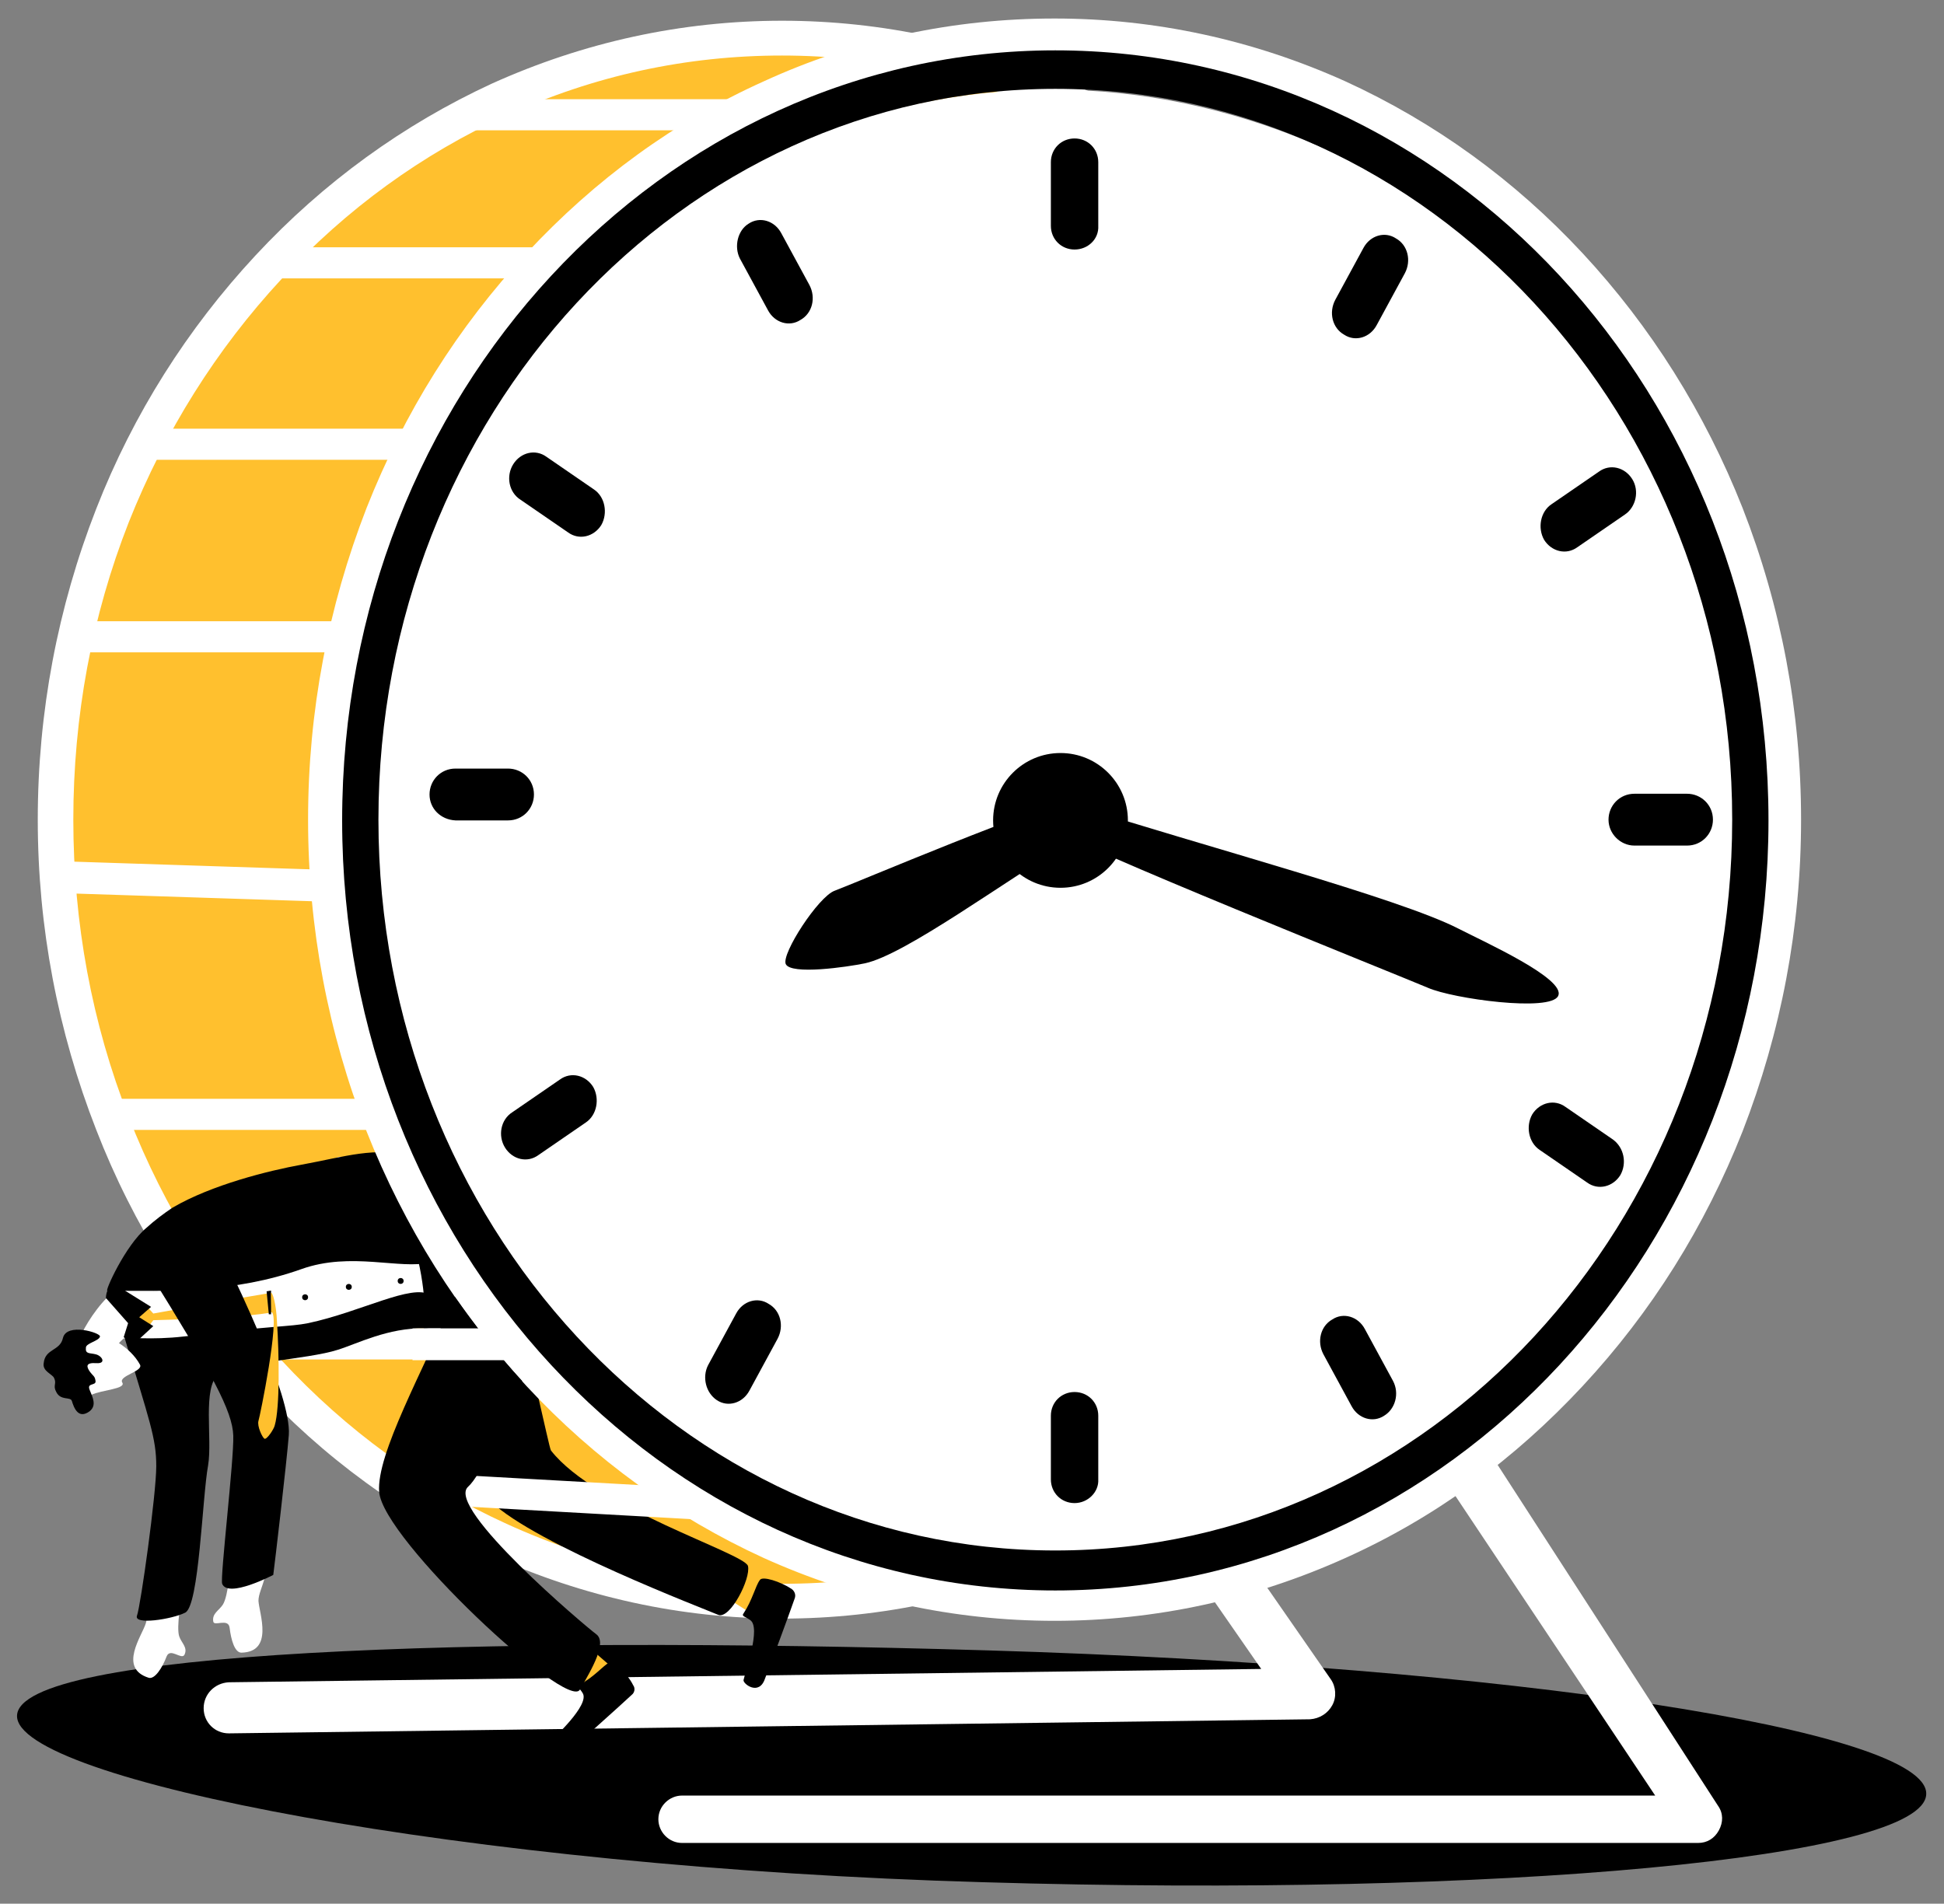 <?xml version="1.0" encoding="utf-8"?>
<!-- Generator: Adobe Illustrator 26.3.1, SVG Export Plug-In . SVG Version: 6.00 Build 0)  -->
<svg version="1.1" id="Layer_1" xmlns="http://www.w3.org/2000/svg" xmlns:xlink="http://www.w3.org/1999/xlink" x="0px" y="0px"
	 viewBox="0 0 262.5 257.1" style="enable-background:new 0 0 262.5 257.1;" xml:space="preserve">
<rect x="0" y="0" width="262.5" height="257.1" fill="#808080" stroke="none"/>
<style type="text/css">
	.st0{fill:#FFFFFF;}
	.st1{fill:#ffc02e;}
	.st2{fill:#EFAEA6;}
	.st3{fill:#211B2D;}
	.st4{fill:#3B3B4C;}
	.st5{fill:#5B5B6D;}
</style>
<g>
	<g>
		<path d="M2.3,231.7c-0.3,8.6,60.3,20.5,130.4,22.5c70.1,2.1,127.2-3.3,127.4-11.9c0.3-8.6-56.4-17.3-126.5-19.4S2.6,223,2.3,231.7
			z"/>
	</g>
	<g>
		<path class="st0" d="M30.9,234.1c-1.9,0-3.4-1.5-3.4-3.4s1.5-3.4,3.4-3.5l139.4-1.8l-78.4-113c-1.1-1.6-0.7-3.7,0.9-4.8
			c1.6-1.1,3.7-0.7,4.8,0.9l82.1,118.3c0.7,1,0.8,2.4,0.2,3.5s-1.7,1.8-3,1.9L30.9,234.1C31,234.1,30.9,234.1,30.9,234.1z"/>
	</g>
	<g>
		<ellipse class="st1" cx="105.6" cy="110.7" rx="98.1" ry="105.5"/>
	</g>
	<g>
		<path class="st0" d="M98.8,17.6H63.3c-1.2,0-2.1-1-2.1-2.1s1-2.1,2.1-2.1h35.5c1.2,0,2.1,1,2.1,2.1S100,17.6,98.8,17.6z"/>
	</g>
	<g>
		<path class="st0" d="M105.6,218.6c-13.6,0-26.8-2.9-39.2-8.5c-12-5.4-22.7-13.2-31.9-23.2C25.3,177,18,165.5,13,152.6
			c-5.2-13.3-7.9-27.4-7.9-41.9S7.8,82,13,68.7c5-12.8,12.3-24.3,21.5-34.2s20-17.7,31.9-23.2C78.8,5.7,92,2.8,105.6,2.8
			s26.8,2.9,39.2,8.5c12,5.4,22.7,13.2,31.9,23.2c9.2,9.9,16.4,21.4,21.5,34.3c5.2,13.3,7.9,27.4,7.9,41.9s-2.6,28.7-7.9,41.9
			c-5.1,12.8-12.3,24.4-21.5,34.3c-9.2,9.9-20,17.7-31.9,23.2C132.4,215.7,119.2,218.6,105.6,218.6z M105.6,7.5
			c-12.9,0-25.4,2.7-37.2,8.1C57,20.8,46.8,28.2,38,37.7S22.3,58.2,17.4,70.5c-5,12.7-7.5,26.3-7.5,40.2s2.5,27.5,7.5,40.2
			c4.8,12.3,11.7,23.3,20.6,32.8c8.8,9.5,19,16.9,30.4,22.1c11.8,5.4,24.3,8.1,37.2,8.1s25.4-2.7,37.2-8.1
			c11.4-5.2,21.6-12.6,30.4-22.1c8.8-9.5,15.7-20.5,20.6-32.8c5-12.7,7.5-26.3,7.5-40.2s-2.5-27.5-7.5-40.2
			c-4.8-12.3-11.7-23.3-20.6-32.8c-8.8-9.5-19-16.9-30.4-22.1C131,10.3,118.5,7.5,105.6,7.5z"/>
	</g>
	<g>
		<path class="st0" d="M72.1,37.6H37c-1.2,0-2.1-1-2.1-2.1c0-1.2,1-2.1,2.1-2.1h35.1c1.2,0,2.1,1,2.1,2.1
			C74.3,36.6,73.3,37.6,72.1,37.6z"/>
	</g>
	<g>
		<path class="st0" d="M56.3,62.1H19.5c-1.2,0-2.1-1-2.1-2.1s1-2.1,2.1-2.1h36.8c1.2,0,2.1,1,2.1,2.1S57.5,62.1,56.3,62.1z"/>
	</g>
	<g>
		<path class="st0" d="M47,88.1H10.2c-1.2,0-2.1-1-2.1-2.1c0-1.2,1-2.1,2.1-2.1H47c1.2,0,2.1,1,2.1,2.1S48.2,88.1,47,88.1z"/>
	</g>
	<g>
		<path class="st0" d="M44.7,121.8C44.6,121.8,44.6,121.8,44.7,121.8l-37-1.2c-1.2,0-2.1-1-2.1-2.2s1-2.1,2.1-2.1c0,0,0,0,0.1,0
			l36.9,1.2c1.2,0,2.1,1,2.1,2.2C46.7,120.9,45.8,121.8,44.7,121.8z"/>
	</g>
	<g>
		<g>
			<path class="st2" d="M105.1,197.6c-1.7,0.7-6.3,1.9-6.3,1.9l-1.6-4.7l6.8-1.8l3.1,2.5L105.1,197.6z"/>
		</g>
		<g>
			<path class="st3" d="M103.4,198.3c0.1,0.5,0.4,0.2,1.2,0.1c1.8-0.2,4,5.9,4.4,6.8c0.2,0.4,3,0.4,2.2-2c-0.7-2-3-8.6-3.8-10.9
				c-0.2-0.5-0.6-0.8-1.1-0.7c-1.8,0.2-4.2,1.1-4.1,1.8C102.3,194.4,103.2,196.1,103.4,198.3z"/>
		</g>
	</g>
	<g>
		<g>
			<path class="st2" d="M107.4,211c-1.8-0.3-6.3-1.7-6.3-1.7l1.2-4.8l6.7,2.2l1.3,3.7L107.4,211z"/>
		</g>
		<polygon class="st1" points="98.5,211.9 98.3,215.9 101.9,218.2 104,214.4 		"/>
		<g>
			<path d="M100.4,217.9c-0.3,0.4,0.2,0.4,0.9,0.9c1.5,1-0.7,7.1-0.9,8.1c-0.1,0.5,2.1,2.2,2.9-0.2c0.8-2,3.2-8.5,4-10.8
				c0.2-0.5,0-1-0.4-1.3c-1.5-1-4-1.8-4.3-1.2C102,214.2,101.6,216.1,100.4,217.9z"/>
		</g>
	</g>
	<polygon class="st1" points="78.4,221.5 77.1,225.3 79.9,228.5 83,225.5 	"/>
	<g>
		<path d="M101,211.5c-0.4-1.7-20.6-7.9-26.6-15.6c-0.3-0.4-2.9-13.7-6.3-24.9c-2.5-8.2-3.8-12.3-8.8-14c-2.7-0.9-4.9-1.2-6.7-0.7
			c-1.4,0.4-2.6,1.1-3.6,1.9c-1.4,1.1-2.4,2.4-3,3.1c0,0,2.7,2.6,5.4,5.4c2.3,2.5,4.4,8.9,5,10.3c1.3,2.9,6.1,22.1,9.9,25.8
			c6,5.8,29.1,14.6,30.7,15.3C98.6,218.7,101.4,213.2,101,211.5z"/>
	</g>
	<g>
		<path class="st0" d="M20.9,211.9c-2.1,3-0.7,5.7-1.2,7.3c-0.5,1.7-3.8,6.1,0.4,7.4c0.8,0.2,1.8-1.3,2.4-2.9c0.5-1.2,2,0.5,2.4-0.2
			c0.5-1-0.4-1.6-0.7-2.5c-0.4-1.2,0.2-5.2,0.8-6.8C26.1,211.4,20.9,211.9,20.9,211.9z"/>
	</g>
	<g>
		<path class="st0" d="M19.4,174.9c-2.1-1.2-3.6-0.7-3.6-0.7c-1.7,0.9-3.9,4.1-4.7,5.8c-0.9,1.8-0.7,1.8-0.7,1.8l3.5,0.3l1.6,0.1
			c0,0,0.3-0.7,1.4-1.6c0.7-0.6,0.2-0.8,1.8-1.3C20,178.8,19.3,176.8,19.4,174.9z"/>
	</g>
	<g>
		<path class="st0" d="M14.5,174.5c-0.1,2.1,3.9,2.5,4.4,4.1c0.3,0.9-0.7,0.5-1.1,0.9c-1.1,1.2-1.5,1-0.8,1.4
			c11.6,6.7,40.3-5.2,40.3-5.2s-0.6-10.5-5.1-13.4c-5.6-3.5-5.3-6.6-6.6-6c-5.1,2.2-27.1,13-27.1,13S16.6,170.9,14.5,174.5z"/>
	</g>
	<path class="st1" d="M19.7,176.3l-2.3,2.4l2.4,0.8l0.9-1.2c0,0,12.6-0.3,16.2-1.1c0,0-0.1-2.5-0.3-2.6c-6,1-15.9,2.8-15.9,2.8
		L19.7,176.3z"/>
	<g>
		<path d="M57.8,155.8c-0.6-1.4-0.8-1.4-2.3-2.5c-1.9-1.5,4.2,4.1,0.1,2.9c-4.9-1.4-8.9,0-14.9,1.1c-4.4,0.8-12.1,2.7-17.4,5.8
			c-1.2,0.8-2.4,1.7-3.5,2.7c-2.9,2.4-5.7,8.7-5.3,8.5c8.2,0.1,17.2,0.3,26.2-2.9c6.7-2.4,13.4,0.1,17.3-0.9
			C62,169.8,59.5,159.9,57.8,155.8z"/>
	</g>
	<g>
		<path class="st0" d="M51.5,152.6H14.7c-1.2,0-2.1-1-2.1-2.1s1-2.1,2.1-2.1h36.8c1.2,0,2.1,1,2.1,2.1S52.7,152.6,51.5,152.6z"/>
	</g>
	<g>
		<path class="st0" d="M68.2,183.6H32.9c-1.2,0-2.1-1-2.1-2.1c0-1.2,1-2.1,2.1-2.1h35.4c1.2,0,2.1,1,2.1,2.1
			C70.4,182.7,69.4,183.6,68.2,183.6z"/>
	</g>
	<g>
		<path class="st0" d="M93.9,205.2L93.9,205.2L54.6,203c-1.2-0.1-2.1-1.1-2-2.2c0.1-1.2,1.1-2.1,2.2-2L94,201c1.2,0.1,2.1,1.1,2,2.2
			C95.9,204.4,95,205.2,93.9,205.2z"/>
	</g>
	<g>
		<path class="st0" d="M142.4,218.9c-13.6,0-26.9-2.9-39.3-8.5c-12-5.5-22.8-13.3-32-23.2s-16.5-21.5-21.6-34.4
			c-5.2-13.3-7.9-27.5-7.9-42.1s2.7-28.7,7.9-42.1c5.1-12.9,12.3-24.4,21.6-34.4s20-17.8,32-23.2c12.4-5.7,25.7-8.5,39.3-8.5
			s26.9,2.9,39.3,8.5c12,5.5,22.8,13.3,32,23.2s16.5,21.5,21.6,34.4c5.2,13.3,7.9,27.5,7.9,42.1s-2.7,28.7-7.9,42.1
			c-5.1,12.9-12.3,24.4-21.6,34.4s-20,17.8-32,23.2C169.3,216,156,218.9,142.4,218.9z M142.4,7.9c-12.9,0-25.3,2.7-37.1,8.1
			C94,21.1,83.8,28.5,75,37.9S59.3,58.3,54.5,70.6c-5,12.7-7.5,26.2-7.5,40.1s2.5,27.4,7.5,40.1C59.3,163,66.2,174,75,183.5
			c8.8,9.4,19,16.8,30.3,22c11.7,5.3,24.2,8.1,37.1,8.1s25.3-2.7,37.1-8.1c11.4-5.2,21.6-12.6,30.3-22c8.8-9.4,15.7-20.4,20.5-32.7
			c5-12.7,7.5-26.2,7.5-40.1s-2.5-27.4-7.5-40.1c-4.8-12.2-11.7-23.2-20.5-32.7c-8.8-9.4-19-16.8-30.3-22
			C167.7,10.6,155.3,7.9,142.4,7.9z"/>
	</g>
	<g>
		<g>
			<path class="st0" d="M237.1,111.1c0,47.7-33.6,87.6-76.1,96.9c-6.2,1.4-12.5,2.1-19,2.1c-51,0-92.4-44.3-92.4-99s41.4-99,92.4-99
				c12.3,0,24.1,2.6,35.1,7.2l0,0C211.8,34,237.1,69.6,237.1,111.1z"/>
		</g>
		<g>
			<g>
				<path d="M145.1,33.7L145.1,33.7c-1.8,0-3.2-1.4-3.2-3.2v-8.6c0-1.8,1.4-3.2,3.2-3.2l0,0c1.8,0,3.2,1.4,3.2,3.2v8.6
					C148.4,32.3,146.9,33.7,145.1,33.7z"/>
			</g>
			<g>
				<path d="M145.1,203L145.1,203c-1.8,0-3.2-1.4-3.2-3.2v-8.6c0-1.8,1.4-3.2,3.2-3.2l0,0c1.8,0,3.2,1.4,3.2,3.2v8.6
					C148.4,201.5,146.9,203,145.1,203z"/>
			</g>
			<g>
				<path d="M217.2,110.7L217.2,110.7c0-1.9,1.5-3.5,3.5-3.5h7.1c1.9,0,3.5,1.5,3.5,3.5l0,0c0,1.9-1.5,3.5-3.5,3.5h-7.1
					C218.8,114.2,217.2,112.6,217.2,110.7z"/>
			</g>
			<g>
				<path d="M58,107.3L58,107.3c0-1.9,1.5-3.5,3.5-3.5h7.1c1.9,0,3.5,1.5,3.5,3.5l0,0c0,1.9-1.5,3.5-3.5,3.5h-7.1
					C59.5,110.7,58,109.2,58,107.3z"/>
			</g>
			<g>
				<g>
					<path d="M101.1,30.2L101.1,30.2c1.5-1,3.5-0.4,4.4,1.3l3.8,7c0.9,1.7,0.4,3.8-1.2,4.7l0,0c-1.5,1-3.5,0.4-4.4-1.3l-3.8-7
						C99.1,33.3,99.6,31.1,101.1,30.2z"/>
				</g>
				<g>
					<path d="M69.3,62.7L69.3,62.7c1-1.6,3-2.1,4.5-1l6.4,4.4c1.5,1,1.9,3.2,1,4.8l0,0c-1,1.6-3,2.1-4.5,1l-6.4-4.4
						C68.7,66.5,68.3,64.3,69.3,62.7z"/>
				</g>
			</g>
			<g>
				<g>
					<path d="M188.5,32.2L188.5,32.2c-1.5-1-3.5-0.4-4.4,1.3l-3.8,7c-0.9,1.7-0.4,3.8,1.2,4.7l0,0c1.5,1,3.5,0.4,4.4-1.3l3.8-7
						C190.6,35.2,190.1,33.1,188.5,32.2z"/>
				</g>
				<g>
					<path d="M220.4,64.7L220.4,64.7c-1-1.6-3-2.1-4.5-1l-6.4,4.4c-1.5,1-1.9,3.2-1,4.8l0,0c1,1.6,3,2.1,4.5,1l6.4-4.4
						C220.9,68.5,221.4,66.3,220.4,64.7z"/>
				</g>
			</g>
			<g>
				<g>
					<path d="M186.9,191.2L186.9,191.2c-1.5,1-3.5,0.4-4.4-1.3l-3.8-7c-0.9-1.7-0.4-3.8,1.2-4.7l0,0c1.5-1,3.5-0.4,4.4,1.3l3.8,7
						C189,188.2,188.4,190.3,186.9,191.2z"/>
				</g>
				<g>
					<path d="M218.8,158.7L218.8,158.7c-1,1.6-3,2.1-4.5,1l-6.4-4.4c-1.5-1-1.9-3.2-1-4.8l0,0c1-1.6,3-2.1,4.5-1l6.4,4.4
						C219.3,155,219.7,157.1,218.8,158.7z"/>
				</g>
			</g>
			<g>
				<path d="M96.8,189.1L96.8,189.1c1.5,1,3.5,0.4,4.4-1.3l3.8-7c0.9-1.7,0.4-3.8-1.2-4.7l0,0c-1.5-1-3.5-0.4-4.4,1.3l-3.8,7
					C94.8,186,95.3,188.1,96.8,189.1z"/>
			</g>
			<g>
				<path d="M68.2,155L68.2,155c1,1.6,3,2.1,4.5,1l6.4-4.4c1.5-1,1.9-3.2,1-4.8l0,0c-1-1.6-3-2.1-4.5-1l-6.4,4.4
					C67.6,151.2,67.2,153.4,68.2,155z"/>
			</g>
		</g>
		<g>
			<path d="M145.8,112.9c-10.3,6.2-23.5,16-29,17.2c-2.4,0.5-10,1.6-10.7,0.1c-0.6-1.4,4.4-9.1,6.6-9.9s29.6-12.4,31.1-11.7
				C145.4,109.4,145.8,112.9,145.8,112.9z"/>
		</g>
		<g>
			<path d="M144.1,108.4c18.8,6,44.8,12.9,52.8,17c3.5,1.8,14.6,6.8,13.5,9.1c-1,2.2-14.2,0.4-17.6-1.1c-3.5-1.5-49-19.7-50.3-21.4
				C141.2,110.3,144.1,108.4,144.1,108.4z"/>
		</g>
		<g>
			<ellipse class="st4" cx="144.5" cy="110.7" rx="6.6" ry="7.1"/>
		</g>
		<g>
			<ellipse class="st5" cx="143.5" cy="111.5" rx="4.2" ry="4.5"/>
		</g>
	</g>
	<g>
		<g>
			<circle cx="143.2" cy="110.8" r="9.1"/>
		</g>
		<g>
			<path class="st0" d="M232,243.9l-29.8-46.1l-5.7,4.2l27,40.5H92.1c-1.7,0-3.2,1.4-3.2,3.2c0,1.7,1.4,3.2,3.2,3.2h137.2
				c1.2,0,2.2-0.6,2.8-1.7S232.7,244.9,232,243.9z"/>
		</g>
	</g>
	<g>
		<path d="M16.8,180.6c3.4,11.4,4.3,13.6,4.3,17.4c0,3.8-2.1,18.8-2.6,20.2c-0.5,1.3,4.7,0.5,6.5-0.4c1.9-0.9,2.3-15.5,3.1-19.9
			c0.6-3.6-0.8-10.5,1.4-12.3c1.8-1.5,12.1-2,16.1-3.3c2.6-0.8,6.8-3,11.7-2.9c3,0,2.2-3.6,0.8-4.5c-2.4-1.6-9.4,2.3-16.5,3.8
			c-2.5,0.5-4.6,0.3-16.8,1.8C20.5,181,16.8,180.6,16.8,180.6z"/>
	</g>
	<g>
		<g>
			<path class="st0" d="M35.6,208.8c1.3,3.4-0.7,5.7-0.7,7.4c0.1,1.7,2.1,6.9-2.3,7c-0.9,0-1.4-1.7-1.6-3.4
				c-0.2-1.3-2.1-0.1-2.2-0.8c-0.2-1.1,0.8-1.5,1.3-2.3c0.7-1.1,1.1-5.1,0.9-6.8C30.7,206.9,35.6,208.8,35.6,208.8z"/>
		</g>
		<g>
			<path d="M20,171.6c8.7,14,11.4,19,11.5,22.3s-1.8,19.2-1.5,20c0.8,2,6.9-1.2,6.9-1.2c0.2-1.5,1.8-15.1,2.1-18.9
				c0.4-5.3-7.6-21.6-7.6-21.6s-2.1-7.6-6.5-6.7C20.5,166.5,20,171.6,20,171.6z"/>
		</g>
	</g>
	<g>
		<g>
			<g>
				<path class="st0" d="M12.3,188.4c1.4-0.7,4.8-0.8,4.2-1.7c-0.5-0.9,2.9-1.5,2.4-2.4c-1.3-2.4-4.4-4.1-5.7-3.8
					c-1.3,0.4-4.3,2.4-4.3,2.4L12.3,188.4z"/>
			</g>
			<g>
				<path d="M12.1,185.2c0.5,0.7,0.7,0.6,0.8,1.3s-1.2,0.2-0.8,1.2s1,2.1,0,2.9c-1.5,1.1-2.1-0.4-2.4-1.4c-0.2-0.6-1.5,0-2.1-1.2
					c-0.5-0.9,0.1-1.1-0.3-1.9c-0.2-0.5-1.6-0.9-1.4-2c0.2-2,2.2-1.6,2.6-3.4c0.5-2.1,5.1-0.7,5-0.2c-0.1,0.6-1.9,0.9-1.9,1.5
					c-0.1,0.9,0.5,0.7,1.3,0.9c0.9,0.2,1.5,1.3,0.1,1.2C11.5,184,11.7,184.6,12.1,185.2z"/>
			</g>
		</g>
	</g>
	<path d="M15.9,173.7c0,0-1.2,0.1-1.4,0.6s-0.2,1-0.2,1l3,3.4l-0.6,1.9l1.5,0.8l2.5-2.3l-1.9-1.2l1.6-1.4L15.9,173.7z"/>
	<g>
		<path d="M78.3,227.5c-0.5,0.3,0,0.5,0.4,1.2c0.9,1.6-3.9,6-4.6,6.7c-0.3,0.4,0.8,2.9,2.7,1.2c1.6-1.5,6.8-6.1,8.5-7.7
			c0.4-0.3,0.5-0.9,0.2-1.3c-0.8-1.6-2.7-3.5-3.2-3.1C81.4,225,80.2,226.5,78.3,227.5z"/>
	</g>
	<polygon points="36,174.4 36.3,177.5 36.6,177.5 36.6,174.3 	"/>
	<path class="st1" d="M35.7,194.3c-0.3-0.2-1-1.7-0.8-2.4c0.2-0.6,2.9-13.8,1.8-14.7c-0.1-0.5-0.1-3.5-0.1-2.6
		c0.2-0.1,0.7,1.5,0.8,3.9c0.3,4.5,0.4,11.6-0.3,14C37,193,36,194.5,35.7,194.3z"/>
	<circle cx="41.2" cy="175.2" r="0.4"/>
	<circle cx="47.1" cy="173.8" r="0.4"/>
	<circle cx="54.1" cy="173" r="0.4"/>
	<path d="M80.5,220.7c-1.5-1.1-20.4-17.1-17.3-19.9c1.7-1.5,4.8-8.3,7.3-14.3c-3.3-3.6-6.3-7.4-9.1-11.4
		c-4.3,10.1-10.6,21.3-10.2,26.4c0.5,6.4,25.4,29.6,27.1,26.7C80,225.3,82,221.8,80.5,220.7z"/>
	<g>
		<path class="st0" d="M68.2,179.4H55.7v4.3h12.6c1.2,0,2.1-1,2.1-2.1C70.4,180.3,69.4,179.4,68.2,179.4z"/>
	</g>
</g>
<path d="M142.5,6.8c-53.2,0-96.3,46.6-96.3,104c0,57.4,43.1,104,96.3,104s96.3-46.6,96.3-104C238.8,53.3,195.7,6.8,142.5,6.8z
	 M142.5,209.4c-50.5,0-91.4-44.2-91.4-98.7c0-54.5,40.9-98.7,91.4-98.7c50.5,0,91.4,44.2,91.4,98.7
	C233.9,165.3,193,209.4,142.5,209.4z"/>
</svg>
